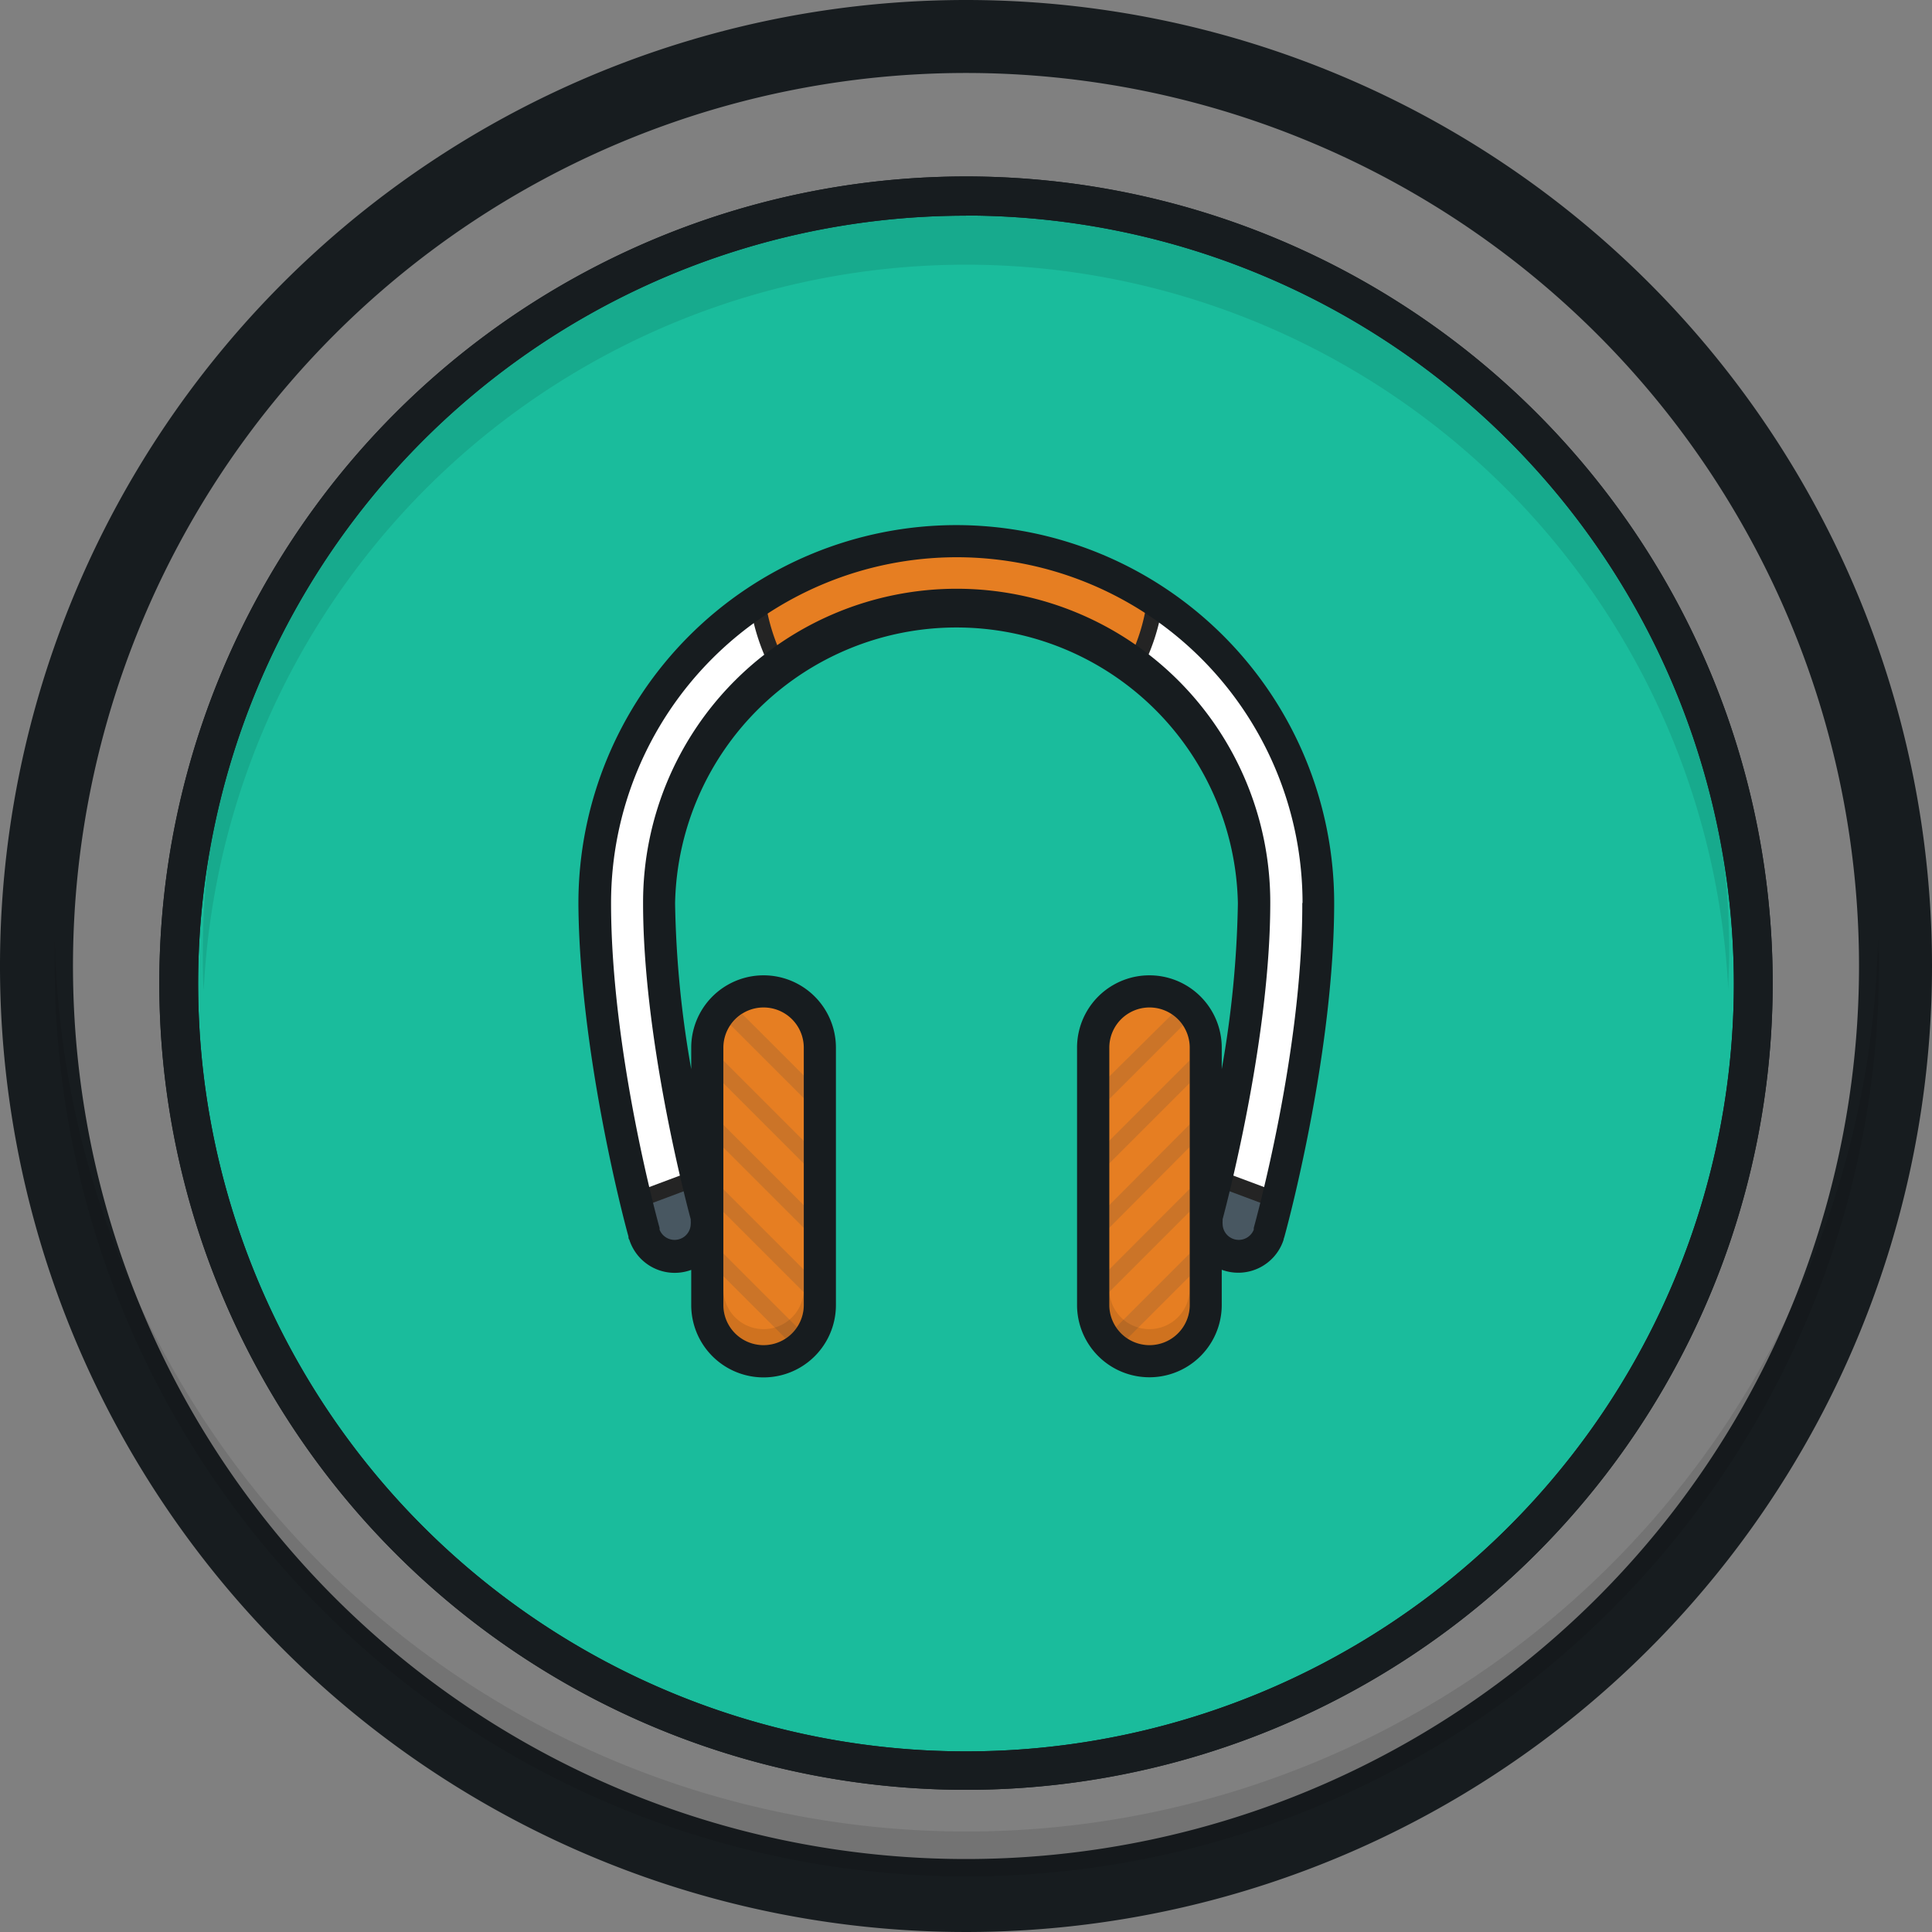 <svg xmlns="http://www.w3.org/2000/svg" viewBox="0 0 153.28 153.28"><rect x="0" y="0" width="153.28" height="153.28" fill="#808080" stroke="none"/><defs><style>.cls-1{fill:#1abc9c;}.cls-2{fill:#171c1f;}.cls-3{opacity:0.1;}.cls-4{fill:#e67e22;}.cls-5{fill:#fff;}.cls-6{fill:#485761;}.cls-7{opacity:0.15;}.cls-8{fill:#313e4b;}.cls-9{fill:#242424;}</style></defs><title>Ativo 19</title><g id="Camada_2" data-name="Camada 2"><g id="Camada_1-2" data-name="Camada 1"><g id="Yellow"><circle class="cls-1" cx="76.64" cy="77.63" r="61.72"/></g><g id="Outline"><path class="cls-2" d="M76.64,0a76.64,76.64,0,1,0,76.64,76.64A76.64,76.64,0,0,0,76.64,0Zm0,147.49a70.85,70.85,0,1,1,70.85-70.85A70.85,70.85,0,0,1,76.64,147.49Z"/></g><g id="Shadows" class="cls-3"><path d="M149,74.17a72.34,72.34,0,0,1-144.66,0c0,.49,0,1,0,1.48a72.37,72.37,0,1,0,144.73,0C149,75.15,149,74.66,149,74.17ZM76.64,21a60.55,60.55,0,0,1,60.48,57.6c0-1,.07-2,.07-3a60.55,60.55,0,0,0-121.1,0c0,1,0,2,.07,3A60.55,60.55,0,0,1,76.64,21Z"/></g><path class="cls-2" d="M76.64,142a64,64,0,1,1,64-64A64,64,0,0,1,76.64,142Zm0-124.89A60.92,60.92,0,1,0,137.56,78,61,61,0,0,0,76.64,17.1Z"/><path class="cls-2" d="M76.64,142a64,64,0,1,1,64-64A64,64,0,0,1,76.64,142Zm0-124.89A60.92,60.92,0,1,0,137.56,78,61,61,0,0,0,76.64,17.1Z"/><g id="Red"><path class="cls-4" d="M60.58,78.66a4.47,4.47,0,0,0-4.47,4.47v20.41a4.47,4.47,0,0,0,8.93,0V83.12A4.47,4.47,0,0,0,60.58,78.66Zm30.62,0a4.47,4.47,0,0,0-4.47,4.47v20.41a4.47,4.47,0,1,0,8.93,0V83.12A4.47,4.47,0,0,0,91.2,78.66Z"/></g><g id="White"><path class="cls-5" d="M75.89,43.58A28.1,28.1,0,0,0,47.82,71.64v.64h0C48,84,51.55,97,51.72,97.65l.05.17a1.91,1.91,0,0,0,3.71-.66,2,2,0,0,0,0-.39l0-.16c-.62-2.32-3.65-14.27-3.75-24.5v-.47a24.24,24.24,0,1,1,48.48,0V72c-.08,10.21-3.14,22.23-3.77,24.6l0,.13a1.91,1.91,0,0,0,3.69,1l0-.17c.15-.55,3.74-13.58,3.87-25.31v-.64A28.1,28.1,0,0,0,75.89,43.58Z"/></g><g id="Yellow-2" data-name="Yellow"><path class="cls-6" d="M53.25,94a2.87,2.87,0,1,0,2.87,2.87A2.87,2.87,0,0,0,53.25,94ZM97.9,94a2.87,2.87,0,1,0,2.87,2.87A2.87,2.87,0,0,0,97.9,94Z"/></g><g id="Teal"><path class="cls-4" d="M75.89,42.94a28.56,28.56,0,0,0-15.78,4.73,15.83,15.83,0,0,0,1.61,5.1,23.6,23.6,0,0,1,28.35,0,15.82,15.82,0,0,0,1.61-5.1A28.56,28.56,0,0,0,75.89,42.94Z"/></g><g id="Inner_Lines_1" data-name="Inner Lines 1" class="cls-7"><path class="cls-8" d="M57.39,85.94l6.38,6.38v-1.8l-6.38-6.38Zm0,5.1,6.38,6.38v-1.8l-6.38-6.38Zm0,10.21,4.95,4.95a3.21,3.21,0,0,0,.9-.9l-5.85-5.85Zm0-5.1,6.38,6.38v-1.8l-6.38-6.38ZM93,80.46,88,85.41v1.8l5.85-5.85A3.2,3.2,0,0,0,93,80.46Zm-35,.9,5.85,5.85v-1.8l-4.95-4.95A3.2,3.2,0,0,0,57.92,81.37ZM89.44,106.2l4.95-4.95v-1.8l-5.85,5.85A3.2,3.2,0,0,0,89.44,106.2ZM88,97.42,94.39,91v-1.8L88,95.62Zm0-6.91v1.8l6.38-6.38v-1.8Zm0,12,6.38-6.38v-1.8L88,100.72Z"/></g><g id="Inner_Lines_2" data-name="Inner Lines 2"><path class="cls-9" d="M59.53,48.06a16.46,16.46,0,0,0,1.68,5.11q.51-.4,1-.78a15.19,15.19,0,0,1-1.54-5.1Q60.1,47.66,59.53,48.06ZM50.25,94.65l.45,1.19,5.1-1.91-.45-1.19Zm46.18-1.91L96,93.93l5.1,1.91.45-1.19ZM89.54,52.39q.53.38,1,.78a16.45,16.45,0,0,0,1.68-5.11q-.58-.4-1.17-.77A15.19,15.19,0,0,1,89.54,52.39Z"/></g><g id="Shadows-2" data-name="Shadows" class="cls-3"><path d="M91.2,105.45A3.19,3.19,0,0,1,88,102.26v1.28a3.19,3.19,0,0,0,6.38,0v-1.28A3.19,3.19,0,0,1,91.2,105.45Zm-30.62,0a3.19,3.19,0,0,1-3.19-3.19v1.28a3.19,3.19,0,1,0,6.38,0v-1.28A3.19,3.19,0,0,1,60.58,105.45Z"/></g><g id="Outline-2" data-name="Outline"><path class="cls-2" d="M75.89,41.66a30,30,0,0,0-30,30c0,.06,0,.13,0,.19C46,83.13,49.27,96,49.86,98.1c0,.09,0,.17.07.26h0a3.78,3.78,0,0,0,4.91,2.39v2.79a5.74,5.74,0,1,0,11.48,0V83.12a5.74,5.74,0,1,0-11.48,0v1.7a82.34,82.34,0,0,1-1.28-13.12s0,0,0-.06a22.33,22.33,0,0,1,44.65,0s0,0,0,.06a82.34,82.34,0,0,1-1.28,13.12v-1.7a5.74,5.74,0,0,0-11.48,0v20.41a5.74,5.74,0,1,0,11.48,0v-2.79a3.78,3.78,0,0,0,4.91-2.39h0c0-.08.05-.17.07-.26.59-2.13,3.9-15,3.94-26.27,0-.06,0-.13,0-.19A30,30,0,0,0,75.89,41.66ZM57.39,83.12a3.19,3.19,0,1,1,6.38,0v20.41a3.19,3.19,0,1,1-6.38,0Zm37,20.41a3.19,3.19,0,0,1-6.38,0V83.12a3.19,3.19,0,1,1,6.38,0Zm8.93-31.89v.18c0,11.74-3.69,25-3.85,25.6v.05l0,.09v0a1.28,1.28,0,0,1-2.47-.44,1.31,1.31,0,0,1,0-.26l0-.13c.56-2.11,3.77-14.64,3.78-25.07v-.07h0a24.88,24.88,0,1,0-49.76,0h0v.07c0,10.43,3.22,23,3.78,25.07l0,.13a1.3,1.3,0,0,1,0,.26,1.28,1.28,0,0,1-2.47.44v0l0-.09v-.05c-.16-.56-3.81-13.86-3.85-25.6v-.18h0a27.43,27.43,0,0,1,54.86,0Z"/></g></g></g></svg>